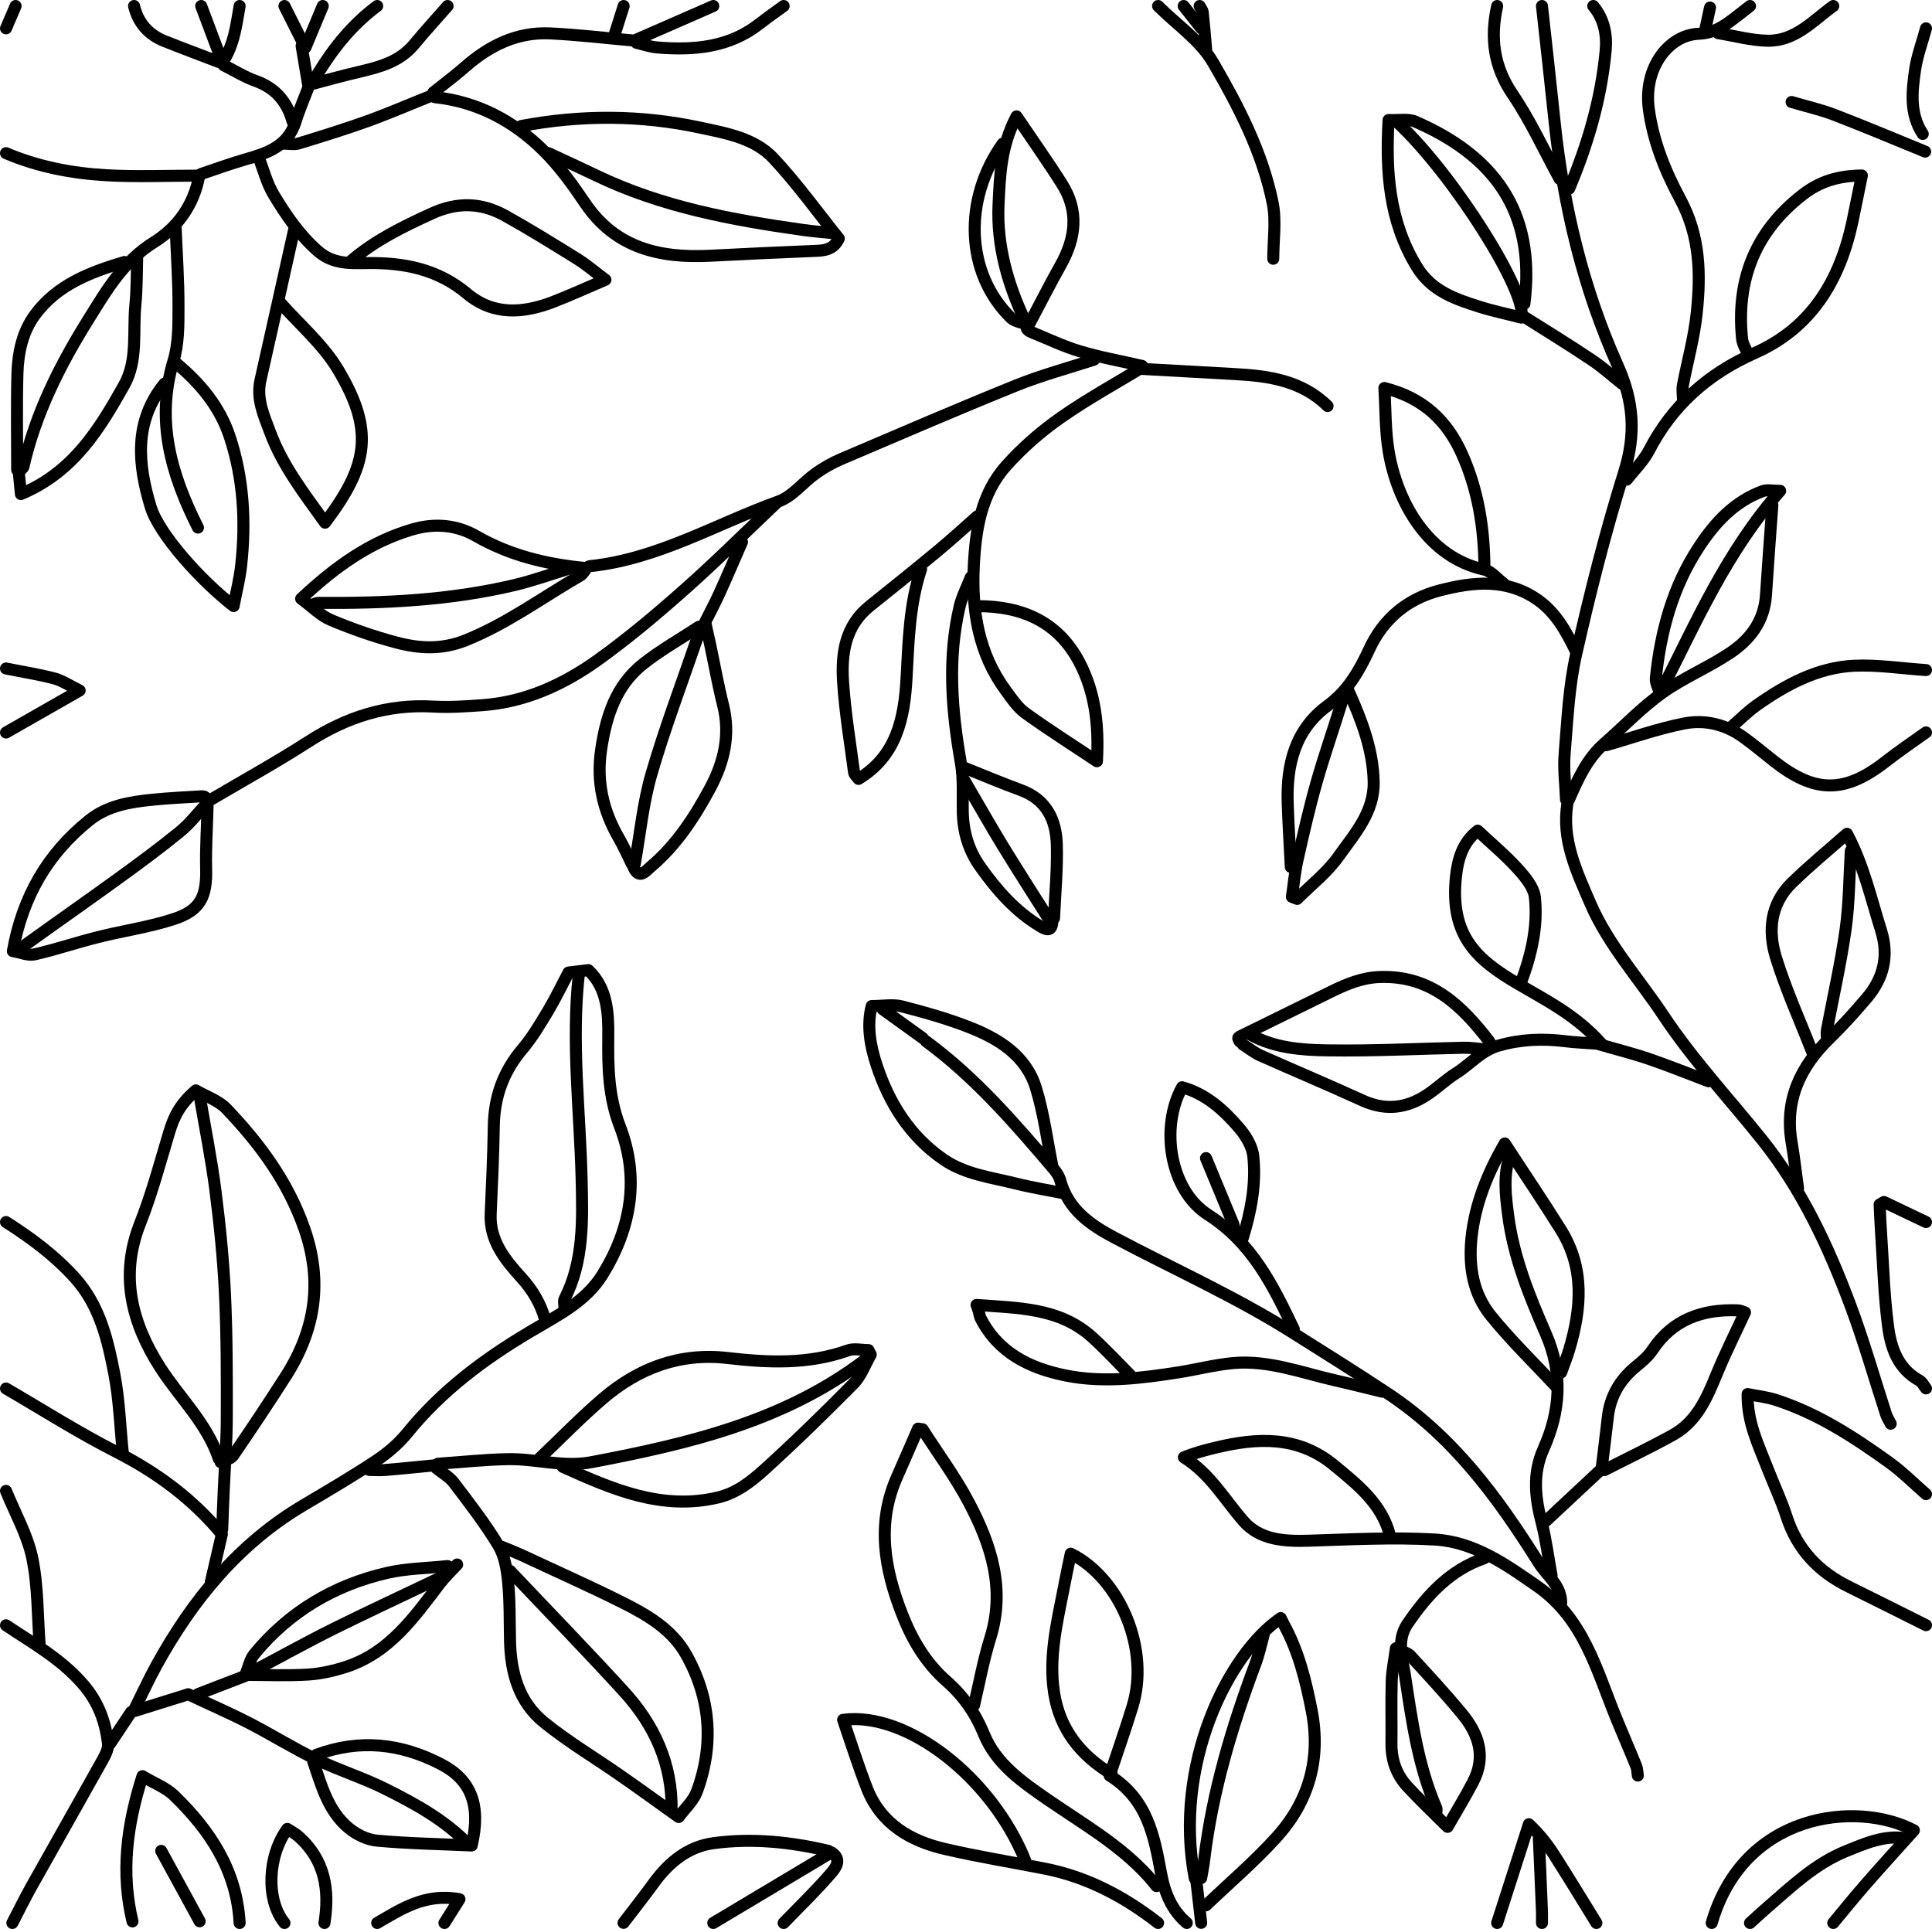 <?xml version="1.0" encoding="UTF-8"?><svg id="a" xmlns="http://www.w3.org/2000/svg" width="160.84" height="160.58" viewBox="0 0 160.84 160.58"><defs><style>.b{fill:none;stroke:#000;stroke-linecap:round;stroke-linejoin:round;}</style></defs><path class="b" d="M81.09,141.96c.44-1.86.78-3.76,1.35-5.59,1.28-4.09.08-7.78-1.79-11.31-1.12-2.12-2.56-4.06-3.85-6.08-.12-.02-.25-.04-.37-.05-.58,1.33-1.15,2.66-1.74,3.99-1.74,3.89-1.06,7.69.41,11.45.83,2.13,1.97,4.07,3.72,5.6,1.38,1.21,2.39,2.66,3.09,4.38,1.02,2.51,3.19,3.99,5.31,5.46,2.9,2,5.99,3.75,8.39,6.4.23.26.45.53.67.8"/><path class="b" d="M64.57,41.93c-2.53,2.4-5,4.86-7.61,7.17-2.31,2.05-4.69,4.05-7.2,5.85-2.84,2.03-6,3.49-9.57,3.75-1.37.1-2.76.2-4.13.12-3.82-.22-7.21.87-10.4,2.93-2.64,1.7-5.4,3.22-8.11,4.82"/><path class="b" d="M160.34,124.38c-1.02-.89-1.98-1.86-3.08-2.65-2.94-2.11-5.96-4.08-9.45-5.2-.72-.23-1.48-.31-2.32-.48-.04,2.37.91,4.25,1.66,6.19.52,1.34,1.14,2.64,1.58,4,.88,2.74,2.67,4.62,5.21,5.86,2.14,1.05,4.26,2.13,6.4,3.19"/><path class="b" d="M126.91,25.28c.98-7.81-2.68-12.36-9.07-15.15-.61-.27-1.41-.1-2.24-.14-.24,4.27.02,8.42,2.36,12.24,1.23,2.01,3.2,2.67,5.22,3.31,1.14.36,2.31.6,3.47.9.57-2.03-5.65-11.9-10.27-16.21"/><path class="b" d="M98.8,160.08c-1.27-1.09-1.84-2.51-2.14-4.13-.57-3.07-1.12-6.17-4.28-8.14.65-1.96,1.31-3.83,1.89-5.72,1.49-4.78-1.02-10.71-5.13-12.75-.21,1-.41,1.95-.59,2.9-.56,2.86-1.25,5.7-.8,8.66.47,3.07,2.21,5.23,4.8,6.79"/><path class="b" d="M85.35,154.88c-2.76-6.89-9.86-12.42-15.16-11.71.66,1.92,1.26,3.84,1.99,5.71,1.16,2.95,3.6,4.38,6.52,5.05,2.73.63,5.5,1.08,8.25,1.62,3.54.69,6.64,2.33,9.46,4.53"/><path class="b" d="M24.48,19.15c-.93,4.17-1.86,8.35-2.8,12.52-.34,1.54.27,2.88.79,4.27,1.04,2.82,2.85,5.14,4.59,7.57,3.58-4.73,4.13-7.64,1.09-12.73-1.25-2.1-3.22-3.77-4.86-5.63"/><path class="b" d="M135.43,39.93c.62-.8,1.38-1.53,1.84-2.41,1.96-3.79,4.93-6.41,8.81-8.13,4.72-2.09,7.08-6.03,8.13-10.91.26-1.23.5-2.46.79-3.87-2,.02-3.53.51-4.93,1.6-3.95,3.06-5.54,7.09-5.04,12,.05.46.34.89.52,1.33"/><path class="b" d="M133.57,122.38c1.91-.98,3.85-1.9,5.72-2.94,1.97-1.1,2.81-3.06,3.62-5.04.7-1.7,1.53-3.36,2.36-5.15-.08-.02-.36-.16-.64-.17-2.92-.1-5.38.76-7.07,3.31-.34.51-.84.94-1.32,1.33-1.37,1.11-2.2,2.51-2.39,4.27-.17,1.5-.36,3.01-.52,4.3-1.59,1.49-3.13,2.92-4.67,4.36"/><path class="b" d="M112.26,57.51c1.09,2.42,2.05,4.91,2.1,7.59.05,2.51-1.61,4.35-2.95,6.23-.93,1.31-2.27,2.34-3.42,3.5-.15-.06-.3-.11-.44-.17.15-1.01.24-2.03.46-3.03.49-2.18.99-4.37,1.6-6.52.64-2.24,1.41-4.44,2.1-6.67.03-.11-.08-.26-.12-.4"/><path class="b" d="M145.69.5c-.58.44-1.14.91-1.73,1.33-.75.54-1.5.94-2.53.98-2.5.09-4.61,2.81-4.17,6.23.36,2.73,1.38,5.22,2.63,7.55,1.65,3.07,1.71,6.24,1.36,9.49-.21,2.02-.77,4-1.15,6-.07.34,0,.71,0,1.06"/><path class="b" d="M110.52,33.8c-2.15-2.12-4.9-2.51-7.73-2.66-2.4-.13-4.8-.27-7.9-.44-1.83,1.12-4.3,2.47-6.59,4.07-1.64,1.15-3.19,2.5-4.52,3.99-2.1,2.34-2.56,5.32-2.71,8.36-.18,3.75.39,7.29,2.68,10.39.49.66.96,1.38,1.61,1.85,1.87,1.35,3.81,2.58,5.96,4.01.17-2.95-.13-5.7-1.46-8.24-1.79-3.41-4.82-4.68-8.51-4.67"/><path class="b" d="M18.22,121.45c-.98-2.96-3.26-5.08-4.89-7.62-2.35-3.67-3.39-7.62-1.67-11.97.97-2.46,1.66-5.04,2.42-7.58.43-1.43.94-2.38,2.22-3.51.81.48,1.88.83,2.56,1.54,2.76,2.9,5.11,6.06,6.47,9.95,1.55,4.41.92,8.43-1.51,12.26-1.43,2.24-2.91,4.46-4.41,6.65-.2.29-.69.37-1.04.55"/><path class="b" d="M16.62,91.21c.44,2.62.97,5.23,1.31,7.86.37,2.87.66,5.76.8,8.66.16,3.41.16,6.84.15,10.26,0,2-.16,4-.25,5.99-.05,1.11-.09,2.22-.13,3.33"/><path class="b" d="M41.79,128.77c.53.22,1.07.43,1.6.67,2.84,1.33,5.71,2.6,8.52,4.01,2.03,1.02,4.03,2.21,5.19,4.25,2.06,3.64,2.36,7.5.92,11.43-.28.77-.97,1.39-1.52,2.13-1.67-1.19-3.25-2.34-4.85-3.45-2.12-1.48-4.36-2.81-6.36-4.43-2.09-1.69-2.77-4.13-2.83-6.76-.04-1.64,0-3.29-.16-4.93-.1-1.04-.29-2.17-.81-3.04-1.1-1.82-2.41-3.51-3.7-5.21-.37-.49-.96-.81-1.45-1.21"/><path class="b" d="M11.16,142.36c.62-1.24,1.2-2.51,1.87-3.73,3-5.44,6.82-10.12,12.24-13.33,2.06-1.22,4.12-2.43,6.11-3.75.93-.62,1.82-1.39,2.53-2.26,2.85-3.51,6.36-6.14,10.24-8.44,2.17-1.29,4.61-2.47,6.01-4.74,2.39-3.87,3.11-8.05,1.44-12.36-.95-2.47-.99-4.91-.96-7.48.02-1.91-.07-4.02-1.66-5.51-.58.07-1.02.12-1.65.2-.53,1-1.06,2.11-1.69,3.17-.66,1.1-1.32,2.22-2.14,3.19-1.59,1.87-2.35,3.98-2.39,6.41-.04,2.44-.15,4.88-.26,7.33-.1,2.23,1.2,3.81,2.56,5.31.94,1.04,1.6,2.16,1.97,3.48"/><path class="b" d="M46.85,122.11c4.11,1.85,8.22,3.66,12.92,2.55,1.55-.37,2.74-1.31,3.84-2.3,2.56-2.32,5.03-4.73,7.46-7.19.63-.64.95-1.59,1.42-2.4-.06-.13-.13-.25-.19-.38-.58,0-1.21-.16-1.72.03-3.28,1.17-6.64,1.02-10,.63-3.98-.46-7.4.83-10.37,3.36-1.86,1.59-3.57,3.36-5.34,5.04"/><path class="b" d="M48.19,81.09c-.63,5.69.09,11.37.23,17.05.08,3.38.2,6.83-1.42,10-.09.18-.01.44-.01.66"/><path class="b" d="M36.2,8.09c3.55.38,6.54,1.97,9.03,4.43,1.32,1.3,2.43,2.84,3.47,4.38,2.53,3.76,6.23,4.6,10.41,4.39,2.89-.15,5.77-.28,8.66-.4.81-.03,1.6-.06,2.06-1.03-1.78-2.22-3.47-4.57-5.43-6.67-1.58-1.69-3.9-2.09-6.09-2.56-4.96-1.07-9.94-1.08-14.92-.14"/><path class="b" d="M103.46,103.07c.68-2.21,1.12-4.48.88-6.79-.08-.83-.61-1.72-1.18-2.38-1.29-1.5-2.76-2.84-4.75-3.39-1.84,3.33-1.03,8.57,2.16,10.61,3.67,2.35,5.4,5.88,7.14,9.53"/><path class="b" d="M126.64,81.75c.85-2.28,1.4-4.64,1.14-7.05-.09-.84-.81-1.7-1.43-2.38-1.01-1.11-2.18-2.09-3.33-3.17-1.27.99-1.66,2.4-1.81,3.82-.53,5,1.8,6.95,5.16,8.93,2.36,1.39,4.86,2.62,6.97,5.01-1.24-.09-2.17-.12-3.1-.24-1.85-.22-3.65-.15-5.47.37-1.47.42-2.37,1.57-3.58,2.32-.8.5-1.49,1.18-2.28,1.71-1.71,1.17-3.5,1.44-5.46.55-2.82-1.29-5.68-2.49-8.51-3.75-.52-.23-.98-.61-1.47-.92"/><path class="b" d="M160.34,60.97c-1.11.8-2.25,1.56-3.32,2.4-3.46,2.71-5.93,2.67-9.33,0-.84-.66-1.67-1.36-2.54-1.99-1.47-1.07-3.2-1.49-4.91-1.16-2.21.43-4.36,1.2-6.54,1.82"/><path class="b" d="M91.08,29.94c-2.18.71-4.4,1.3-6.52,2.16-4.87,1.97-9.69,4.05-14.52,6.11-.75.32-1.47.73-2.13,1.2-1.06.75-1.93,1.91-3.09,2.33-5.2,1.87-10.05,4.8-15.7,5.39-.09,0-.18.08-.26.12-.18.23-.32.53-.55.66-3.17,1.83-6.11,4.02-9.56,5.4-1.99.79-3.85.68-5.74.18-1.86-.49-3.68-1.13-5.45-1.87-.88-.37-1.59-1.12-2.49-1.78,2.81-2.63,5.71-4.73,9.27-5.77,1.85-.54,3.68-.38,5.31.56,2.79,1.6,5.79,2.33,8.94,2.64"/><path class="b" d="M100.4,158.61c1.95-1.86,4.02-3.63,5.83-5.62,2.74-3,3.76-6.58,2.96-10.63-.48-2.44-1.07-4.85-2.27-7.06-.1-.19-.2-.39-.3-.6-4.39,2.99-8.96,12.2-7.16,21.65"/><path class="b" d="M72.03,113.19c-6.74,5.12-14.69,6.99-22.78,8.53-2.34.45-4.62-.29-6.93-.25-1.96.03-3.91.25-5.86.38"/><path class="b" d="M19.95,160.08c-.24-4.36-2.46-7.72-5.48-10.63-.65-.63-1.58-.97-2.61-1.59-1.33,4.18-1.79,8.08-.83,12.09"/><path class="b" d="M87.61,97.07c-.44-2.18-.72-4.4-1.37-6.51-.83-2.69-3.1-4.09-5.56-5.05-1.81-.71-3.7-1.24-5.59-1.73-.75-.19-1.59-.03-2.52-.03-.42,1.59-.13,3.29.41,4.92,1.05,3.18,2.77,5.93,5.58,7.86,1.79,1.23,3.95,1.48,5.99,1.99,1.31.33,2.66.55,3.99.81"/><path class="b" d="M45.66,12.75c1.33.62,2.67,1.23,4,1.87,5.44,2.61,11.28,3.69,17.18,4.52.84.12,1.69.18,2.53.27"/><path class="b" d="M130.5,66.83c-.53,3.05.76,5.73,1.9,8.38,1.49,3.44,4.03,6.24,6.09,9.34,2.46,3.7,5.49,6.94,8.25,10.39,3.28,4.12,5.48,8.84,7.31,13.73,1.11,2.97,1.98,6.03,2.96,9.05.09.28.26.53.39.8"/><path class="b" d="M17.28,67.1c-.04,1.73-.16,3.47-.12,5.19.07,2.38-.5,3.51-2.7,4.22-2.07.68-4.26.98-6.38,1.52-1.74.44-3.45,1.02-5.21,1.42-.54.12-1.17-.17-1.8-.27.82-4.57,2.91-8.12,6.34-10.88,1.55-1.25,3.43-1.54,5.33-1.73,1.28-.13,2.57-.19,3.86-.27.53-.03.54-.02.67.66"/><path class="b" d="M11.42,21.41c-.04,1.33-.02,2.67-.15,3.99-.22,2.23.22,4.59-.93,6.65-2.05,3.65-4.21,7.24-8.6,9.08-.07-.67-.12-1.21-.17-1.75"/><path class="b" d="M123.98,87.08c0-.13.06-.31,0-.39-2.3-2.99-4.86-5.48-9.05-5.36-1.53.04-2.82.59-4.13,1.23-2.53,1.24-5.06,2.49-7.59,3.73-.05.03-.13.1-.13.13.02.09.08.18.12.27"/><path class="b" d="M47.65,47.25c-1.6.49-3.18,1.06-4.8,1.45-5.38,1.28-10.87,1.53-16.38,1.49-.13,0-.27.08-.4.13"/><path class="b" d="M52.85,71.9c.44-2.49.68-5.03,1.38-7.45,1.11-3.83,2.53-7.56,3.82-11.34.12-.36.28-.7.7-1.13.12.55.25,1.11.37,1.67.36,1.69.66,3.39,1.08,5.06.62,2.48.07,4.76-1.09,6.92-1.3,2.42-2.8,4.72-4.93,6.52-.42.35-.97,1.13-1.45.01"/><path class="b" d="M58.18,52.18c-1.55,1.02-3.19,1.94-4.64,3.09-2.28,1.8-3.09,4.38-3.5,7.17-.39,2.64.16,5.05,1.48,7.33.4.69.72,1.42,1.07,2.13"/><path class="b" d="M21.55,13.15c.4,1.02.67,2.12,1.23,3.05,1.03,1.71,2.14,3.35,3.68,4.7,1.26,1.11,2.74,1.02,4.15,1,3.06-.04,5.84.51,8.28,2.55,2.18,1.83,4.68,1.64,7.17.68,1.39-.54,2.75-1.16,4.34-1.84-.83-.62-1.55-1.24-2.35-1.74-1.98-1.23-3.96-2.46-5.99-3.59-1.99-1.11-4-1.16-6.13-.18-2.36,1.08-4.66,2.2-6.65,3.89"/><path class="b" d="M115.05,115.85c-1.29-.31-2.57-.64-3.86-.93-2.82-.64-5.57-1.71-8.52-1.45-1.52.14-3.02.53-4.53.77-3.14.49-6.3.9-9.45.26-2.99-.61-5.59-1.89-7.06-4.78-.08-.16-.09-.35-.14-.53-.04-.13-.09-.27-.19-.56,3.45.27,6.89.21,9.64,2.7,1.11,1.01,2.14,2.12,3.2,3.19"/><path class="b" d="M10.36,21.81c-2.85.85-5.6,1.89-7.45,4.4-1.06,1.45-1.41,3.17-1.46,4.92-.07,2.66-.02,5.33-.02,7.99"/><path class="b" d="M14.62,30.2c2.02,1.66,3.68,3.65,4.5,6.14,1.16,3.49,1.36,7.13.95,10.78-.12,1.09-.4,2.16-.62,3.33-2.7-2.08-6.23-5.99-6.91-8.27-1.06-3.51-1.42-7.08,1.15-10.24"/><path class="b" d="M.5,101.73c2.09,1.33,4.06,2.79,5.74,4.65,2.06,2.29,2.73,5.15,3.28,8.01.41,2.14.48,4.34.7,6.52"/><path class="b" d="M105.2,136.1c-.22.8-.39,1.62-.68,2.39-1.97,5.27-3.58,10.64-4.26,16.25-.06.54-.17,1.07-.26,1.6"/><path class="b" d="M.5,12.75c2.68,1.14,5.51,1.68,8.39,1.84,2.52.14,5.06.03,7.7.03-.44,2.43-1.82,4.33-3.75,5.53-2.55,1.58-3.93,3.96-5.41,6.33-2.42,3.86-4.46,7.9-5.48,12.38-.02.1-.17.18-.26.27"/><path class="b" d="M42.46,130.77c3.15,3.33,6.35,6.62,9.44,10,2.57,2.8,4.09,6.08,4.01,9.98"/><path class="b" d="M104.13,86.15c2,1.09,4.22,1.26,6.39,1.29,3.77.06,7.55-.14,11.32-.22.58-.01,1.15.08,1.73.13"/><path class="b" d="M152.62,160.08c.89-1.07,1.76-2.15,2.67-3.19,1.34-1.54,2.72-3.04,4.04-4.52-4.74-2.5-14.16-1.5-16.83,7.71"/><path class="b" d="M77.09,86.68c4.09,3.01,7.39,6.82,10.65,10.66.23.27.44.6.53.93.65,2.42,2.51,3.71,4.55,4.78,4.91,2.6,10.02,4.89,14.71,7.84,2.66,1.67,5.37,3.37,8,5.11,5.51,3.65,9.18,8.7,12.57,14.1.68,1.08,1.87,1.87,1.87,3.33"/><path class="b" d="M138.36,57.38c2.87-5.61,5.37-11.44,9.84-16.52-.65,0-1.09-.11-1.44.02-2.36.86-3.99,2.62-5.32,4.65-2.18,3.31-3.19,7.02-3.59,10.92-.04.38.2.8.31,1.2"/><path class="b" d="M149.69,98.94c-.18-1.29-.32-2.58-.54-3.86-.59-3.51.72-6.28,3.19-8.67,1.08-1.05,2.09-2.18,3.07-3.33,1.39-1.63,1.85-3.5,1.2-5.59-.85-2.71-1.47-5.5-2.85-8.08-1.6,1.41-3.16,2.69-4.6,4.1-1.79,1.75-1.99,4.02-1.3,6.23.83,2.68,2,5.25,3.02,7.87"/><path class="b" d="M115.72,127.84c-.67-2.66-2.7-4.24-4.66-5.86-2.99-2.47-6.37-2.31-9.86-1.47-.86.21-1.72.43-2.64.81,2.17,1.35,3.37,3.48,4.94,5.29,1.38,1.59,3.4,1.71,5.42,1.65,3.51-.11,7.03-.3,10.52-.1,3.27.19,5.91,2.06,8.55,3.9,3.83,2.68,4.9,6.88,6.5,10.82.56,1.38,1.16,2.75,1.72,4.13.1.24.1.53.14.8"/><path class="b" d="M81.35,42.99c-1.11.98-2.2,1.98-3.34,2.92-1.85,1.53-3.72,3.04-5.59,4.53-2.09,1.67-2.39,4-2.23,6.39.17,2.5.58,4.98.91,7.46.03.2.24.36.37.55,3.19-1.93,3.82-5.08,4-8.4.17-3.05.23-6.11,1.21-9.06"/><path class="b" d="M129.57,115.45c-1.82-1.95-3.75-3.82-5.43-5.89-1.51-1.85-1.88-4.12-1.64-6.5.3-2.88,1.38-5.46,2.77-7.87,1.6,2.46,3.19,4.8,4.69,7.21,1.98,3.19,1.69,6.57.67,9.98-.19.63-.44,1.24-.66,1.87"/><path class="b" d="M147.55,42.06c-.18,2.49-.37,4.97-.53,7.46-.14,2.21-1.35,3.77-3.09,4.9-1.79,1.18-3.81,2.02-5.55,3.26-1.73,1.24-3.22,2.81-4.83,4.22-1.44,1.27-2.19,2.96-2.93,4.66"/><path class="b" d="M68.97,154.08c-3.16-.75-6.37-1.08-9.59-.64-2.11.29-3.69,1.59-4.94,3.3-.82,1.13-1.68,2.22-2.53,3.33"/><path class="b" d="M125.71,96.14c-.58,1.67-.37,3.36-.15,5.06.45,3.47,1.76,6.69,3.13,9.83,1.45,3.33,1.21,6.45-.2,9.61-.92,2.05-.68,4.06-.14,6.14.37,1.44.55,2.93.82,4.39"/><path class="b" d="M26.07,146.62c.69,2.02,1.24,4.14,2.96,5.56.65.54,1.55.98,2.38,1.05,2.61.24,5.24.28,7.86.4.8-3.39-.08-5.48-2.54-6.76-3.36-1.75-6.81-2.12-10.39-.79"/><path class="b" d="M37.26,130.37c-1.69.18-3.41.19-5.05.57-4.41,1.02-8.15,3.24-11.05,6.77-.35.43-.46,1.05-.68,1.58"/><path class="b" d="M96.41.5c1.55,1.55,3.51,2.87,4.58,4.71,2.13,3.66,4.11,7.48,4.96,11.68.3,1.49.05,3.1.05,4.65"/><path class="b" d="M38.06,130.24c-.49.53-1.02,1.03-1.46,1.6-2.13,2.81-4.18,5.72-7.74,6.9-1.03.34-2.12.59-3.19.66-1.77.11-3.55.03-5.04.03-1.55.6-2.85,1.1-4.15,1.6"/><path class="b" d="M123.58,47.25c-.02-3.27-.52-6.45-1.87-9.46-1.22-2.72-3.17-4.66-6.46-5.49.11,1.81.07,3.61.37,5.35.71,4.16,3.26,8.75,7.95,9.77.59.13,1.07.76,1.61,1.16"/><path class="b" d="M85.35,26.74c-1.46-3.08-2.38-6.31-2.22-9.72.11-2.4.19-4.86,1.5-7.33,1.33,1.97,2.6,3.76,3.77,5.61,1.44,2.26,1.16,4.53-.11,6.79-.84,1.49-1.61,3.02-2.41,4.52"/><path class="b" d="M160.34,55.78c-2-.13-4.01-.45-5.99-.36-3.04.15-5.67,1.57-8.12,3.3-.72.51-1.34,1.14-2.01,1.72"/><path class="b" d="M83.48,11.96c-3.31,4.61-3.12,10.79.68,14.5.32.31.87.37,1.32.55"/><path class="b" d="M87.75,76.43c.09-2.04.29-4.09.23-6.13-.06-2.07-.88-3.76-3.03-4.54-1.57-.57-3.11-1.23-4.67-1.85"/><path class="b" d="M80.82,48.05c-.31.8-.72,1.58-.92,2.4-1.03,4.35-.67,8.7.09,13.05.23,1.3.14,2.66.16,3.99.02,1.71.46,3.26,1.46,4.67,1.37,1.93,2.9,3.68,4.94,4.92.48.29,1.02.58,1.06-.39"/><path class="b" d="M128.37.5c.36,3.24.72,6.48,1.06,9.72.74,7,2.37,13.8,5.25,20.22,1.33,2.97,1.52,5.71.54,8.83-1.56,4.99-2.85,10.08-4,15.18-.61,2.69-.73,5.49-.96,8.25-.11,1.28.06,2.57.11,3.86"/><path class="b" d="M17.15,66.97c-.71.75-1.35,1.6-2.15,2.25-1.59,1.3-3.25,2.53-4.92,3.74-2.6,1.89-5.24,3.73-7.85,5.61-.22.16-.36.44-.54.66"/><path class="b" d="M36.73,131.3c-2.97,1.42-5.97,2.81-8.92,4.27-2.29,1.14-4.53,2.39-6.8,3.58"/><path class="b" d="M154.08,70.83c-.13,2.18-.13,4.37-.43,6.52-.4,2.82-1.03,5.6-1.56,8.4-.04.21,0,.44,0,.67"/><path class="b" d="M131.17,54.18c-.79-1.62-1.64-3.19-3.19-4.27-2.58-1.78-5.37-1.47-8.12-.76-2.67.69-4.68,2.33-5.87,4.9-.83,1.79-1.78,3.46-3.45,4.68-2.73,2-3.44,4.91-3.34,8.11.06,1.78.17,3.55.26,5.33"/><path class="b" d="M160.34,101.73c-1.17-.56-2.33-1.11-3.5-1.67-.12.07-.24.14-.36.21.04.84.07,1.68.13,2.52.17,2.53.24,5.08.57,7.59.23,1.81.81,3.56,2.62,4.55.23.13.36.43.54.65"/><path class="b" d="M132.64.5c.91,1.08,1.16,2.43,1.03,3.73-.37,3.98-1.48,7.78-3.03,11.46"/><path class="b" d="M120.51,152.08c.71-1.24,1.46-2.47,2.12-3.73,1.11-2.12.47-4.02-.94-5.71-1.36-1.65-2.82-3.22-4.26-4.79-.24-.26-.66-.35-1.22-.64-.14,1.05-.33,1.9-.35,2.76-.05,1.73,0,3.46-.02,5.19-.01,1.38.42,2.59,1.35,3.59,1.02,1.1,2.12,2.14,3.19,3.21"/><path class="b" d="M59.38.5c-2.26.99-4.52,1.98-6.58,2.88-2.47-.22-4.73-.49-7-.6-2.74-.13-5.04,1-7.06,2.77-.85.75-1.77,1.43-2.66,2.14"/><path class="b" d="M.5,135.3c2.24,1.5,4.6,2.81,6.41,4.91,1.26,1.45,1.88,3.11,2.08,4.95.05.46-.26,1.01-.51,1.46-1.94,3.47-3.9,6.93-5.85,10.4-.56,1-1.07,2.04-1.6,3.06"/><path class="b" d="M39,153.55c-1.98-2.05-4.44-3.39-6.94-4.64-1.85-.92-3.84-1.54-5.71-2.44-1.91-.92-3.72-2.06-5.61-3.03-1.59-.82-3.23-1.53-5.07-2.4-1.42.44-3.1.97-4.76,1.49-.58.87-1.16,1.75-1.75,2.63"/><path class="b" d="M124.64.5c-.58,2.63-.3,5.02,1.29,7.36,1.5,2.21,2.62,4.68,3.91,7.03"/><path class="b" d="M123.58,129.71c-2.85.98-4.76,3.05-6.4,5.46-.94,1.38-.43,2.88-.22,4.26.57,3.75,1.08,7.53,2.61,11.07.06.15,0,.35,0,.53"/><path class="b" d="M158.61,153.02c-1.78-.26-3.36.45-4.92,1.08-2.6,1.05-4.59,2.98-6.67,4.78-.45.39-.89.8-1.33,1.2"/><path class="b" d="M.5,124.11c.75,1.86,1.79,3.67,2.19,5.61.48,2.33.43,4.78.61,7.18"/><path class="b" d="M35.93,7.96c-1.78.71-3.53,1.47-5.33,2.12-1.89.68-3.81,1.27-5.73,1.86-.37.11-.79.02-1.19.02"/><path class="b" d="M.5,115.59c3.06,1.78,6.06,3.69,9.21,5.29,3.39,1.73,6.34,3.92,8.76,6.84-.3,1.32-.61,2.65-.92,3.98"/><path class="b" d="M.5,55.65c1.33.27,2.68.48,3.99.82.66.17,1.26.58,2.14,1.01-2.29,1.31-4.21,2.4-6.13,3.5"/><path class="b" d="M65.24.5c-.67.49-1.35.96-2,1.47-2.53,1.99-5.48,2.23-8.53,1.98-.58-.05-1.16-.25-1.73-.39"/><path class="b" d="M14.62,18.88c.09,2.26.25,4.53.24,6.79,0,1.47,0,3-.42,4.38-1.5,4.98-.18,9.47,2.04,13.87"/><path class="b" d="M80.29,64.97c1.07,1.82,2.1,3.66,3.2,5.46,1.26,2.06,2.57,4.09,3.86,6.13"/><path class="b" d="M37.26.5c-.93,1.07-1.89,2.11-2.79,3.2-1.19,1.43-2.83,1.87-4.53,2.27-1.45.34-2.88.74-4.18,1.08-.44,1.17-.85,2.09-1.14,3.04-.65,2.13-2.43,2.67-4.27,3.2-1.21.35-2.4.79-3.6,1.19"/><path class="b" d="M149.15,8.49c1.2.36,2.43.63,3.59,1.08,2.53.97,5.02,2.03,7.53,3.05"/><path class="b" d="M85.75,26.87c-.48.35-.29.62.14.79,1.33.54,2.63,1.17,4,1.58,1.7.51,3.46.82,5.19,1.22"/><path class="b" d="M152.62.5c-1.69,1.22-3.17,2.93-5.46,2.89-1.38-.02-2.75-.41-4.13-.63"/><path class="b" d="M68.97,154.35c-3.2,1.91-6.39,3.82-9.59,5.73"/><path class="b" d="M132.9,160.08c-1.15-1.86-2.29-3.74-3.47-5.59-.56-.88-1.19-1.72-2.15-2.63-.88,2.74-1.76,5.48-2.64,8.22"/><path class="b" d="M142.23,90.01c-1.64-.62-3.27-1.28-4.93-1.85-1.35-.46-2.75-.81-4.12-1.21"/><path class="b" d="M160.34,2.36c-.31,1.15-.74,2.29-.91,3.47-.26,1.81-.46,3.66.64,5.32"/><path class="b" d="M37,160.08c.39-.62.78-1.23,1.25-1.98-2.85-.52-4.83.81-6.85,1.98"/><path class="b" d="M27.01,160.08c.44-2.74.05-5.23-2.14-7.19-.28-.25-.63-.43-.95-.64-1.66,2.29-1.78,5.93-.24,7.83"/><path class="b" d="M127.04,26.47c1.82,1.15,3.66,2.28,5.45,3.48.89.59,1.7,1.32,2.54,1.99"/><path class="b" d="M11.16.5c.34,1.41,1.2,2.39,2.53,2.92,1.5.6,3.02,1.16,4.53,1.74"/><path class="b" d="M128.11,153.02c.09,2.04.18,4.08.26,6.13.01.31,0,.62,0,.93"/><path class="b" d="M61.77,45.12c-.62,1.42-1.23,2.85-1.87,4.26-.41.9-.88,1.78-1.33,2.67"/><path class="b" d="M26.87.5c-.48,1.15-.96,2.3-1.44,3.45-.11-.04-.21-.08-.32-.12.19,1.11.37,2.22.56,3.33"/><path class="b" d="M18.62,5.43c.89.44,1.74.98,2.67,1.31,1.64.59,2.6,1.72,3.06,3.35"/><path class="b" d="M31.4.5c-2.04,1.52-3.61,3.45-4.92,5.6-.14.23-.18.53-.27.79"/><path class="b" d="M65.24,160.08c1.33-1.38,2.72-2.71,3.96-4.16.31-.36.94-1.12.04-1.7"/><path class="b" d="M100.4,96.41c.75,1.82,1.51,3.64,2.26,5.46.08.21.09.44.14.66"/><path class="b" d="M13.42,154.08c1.07,1.95,2.13,3.91,3.2,5.86"/><path class="b" d="M36.2,121.98c-1.38.13-2.75.28-4.13.39-.44.04-.89,0-1.33,0"/><path class="b" d="M19.95.5c-.28,1.58-.44,3.19-1.43,4.71-.63-1.68-1.2-3.19-1.77-4.71"/><path class="b" d="M73.49,84.02c1.11.8,2.22,1.6,3.33,2.4"/><path class="b" d="M99.6,156.61c.13,1.15.27,2.31.4,3.46"/><path class="b" d="M23.68.5c.49.98.98,1.95,1.47,2.93"/><path class="b" d="M51.92.5c-.27.84-.53,1.69-.8,2.53"/><path class="b" d="M98.54.5c.49.62.98,1.24,1.47,1.86"/><path class="b" d="M99.87.5c.09.18.24.35.26.53.11,1.02.19,2.04.28,3.06"/><path class="b" d="M1.3.5c-.27.62-.53,1.24-.8,1.86"/><path class="b" d="M142.36.63c-.13.62-.27,1.24-.4,1.86"/></svg>